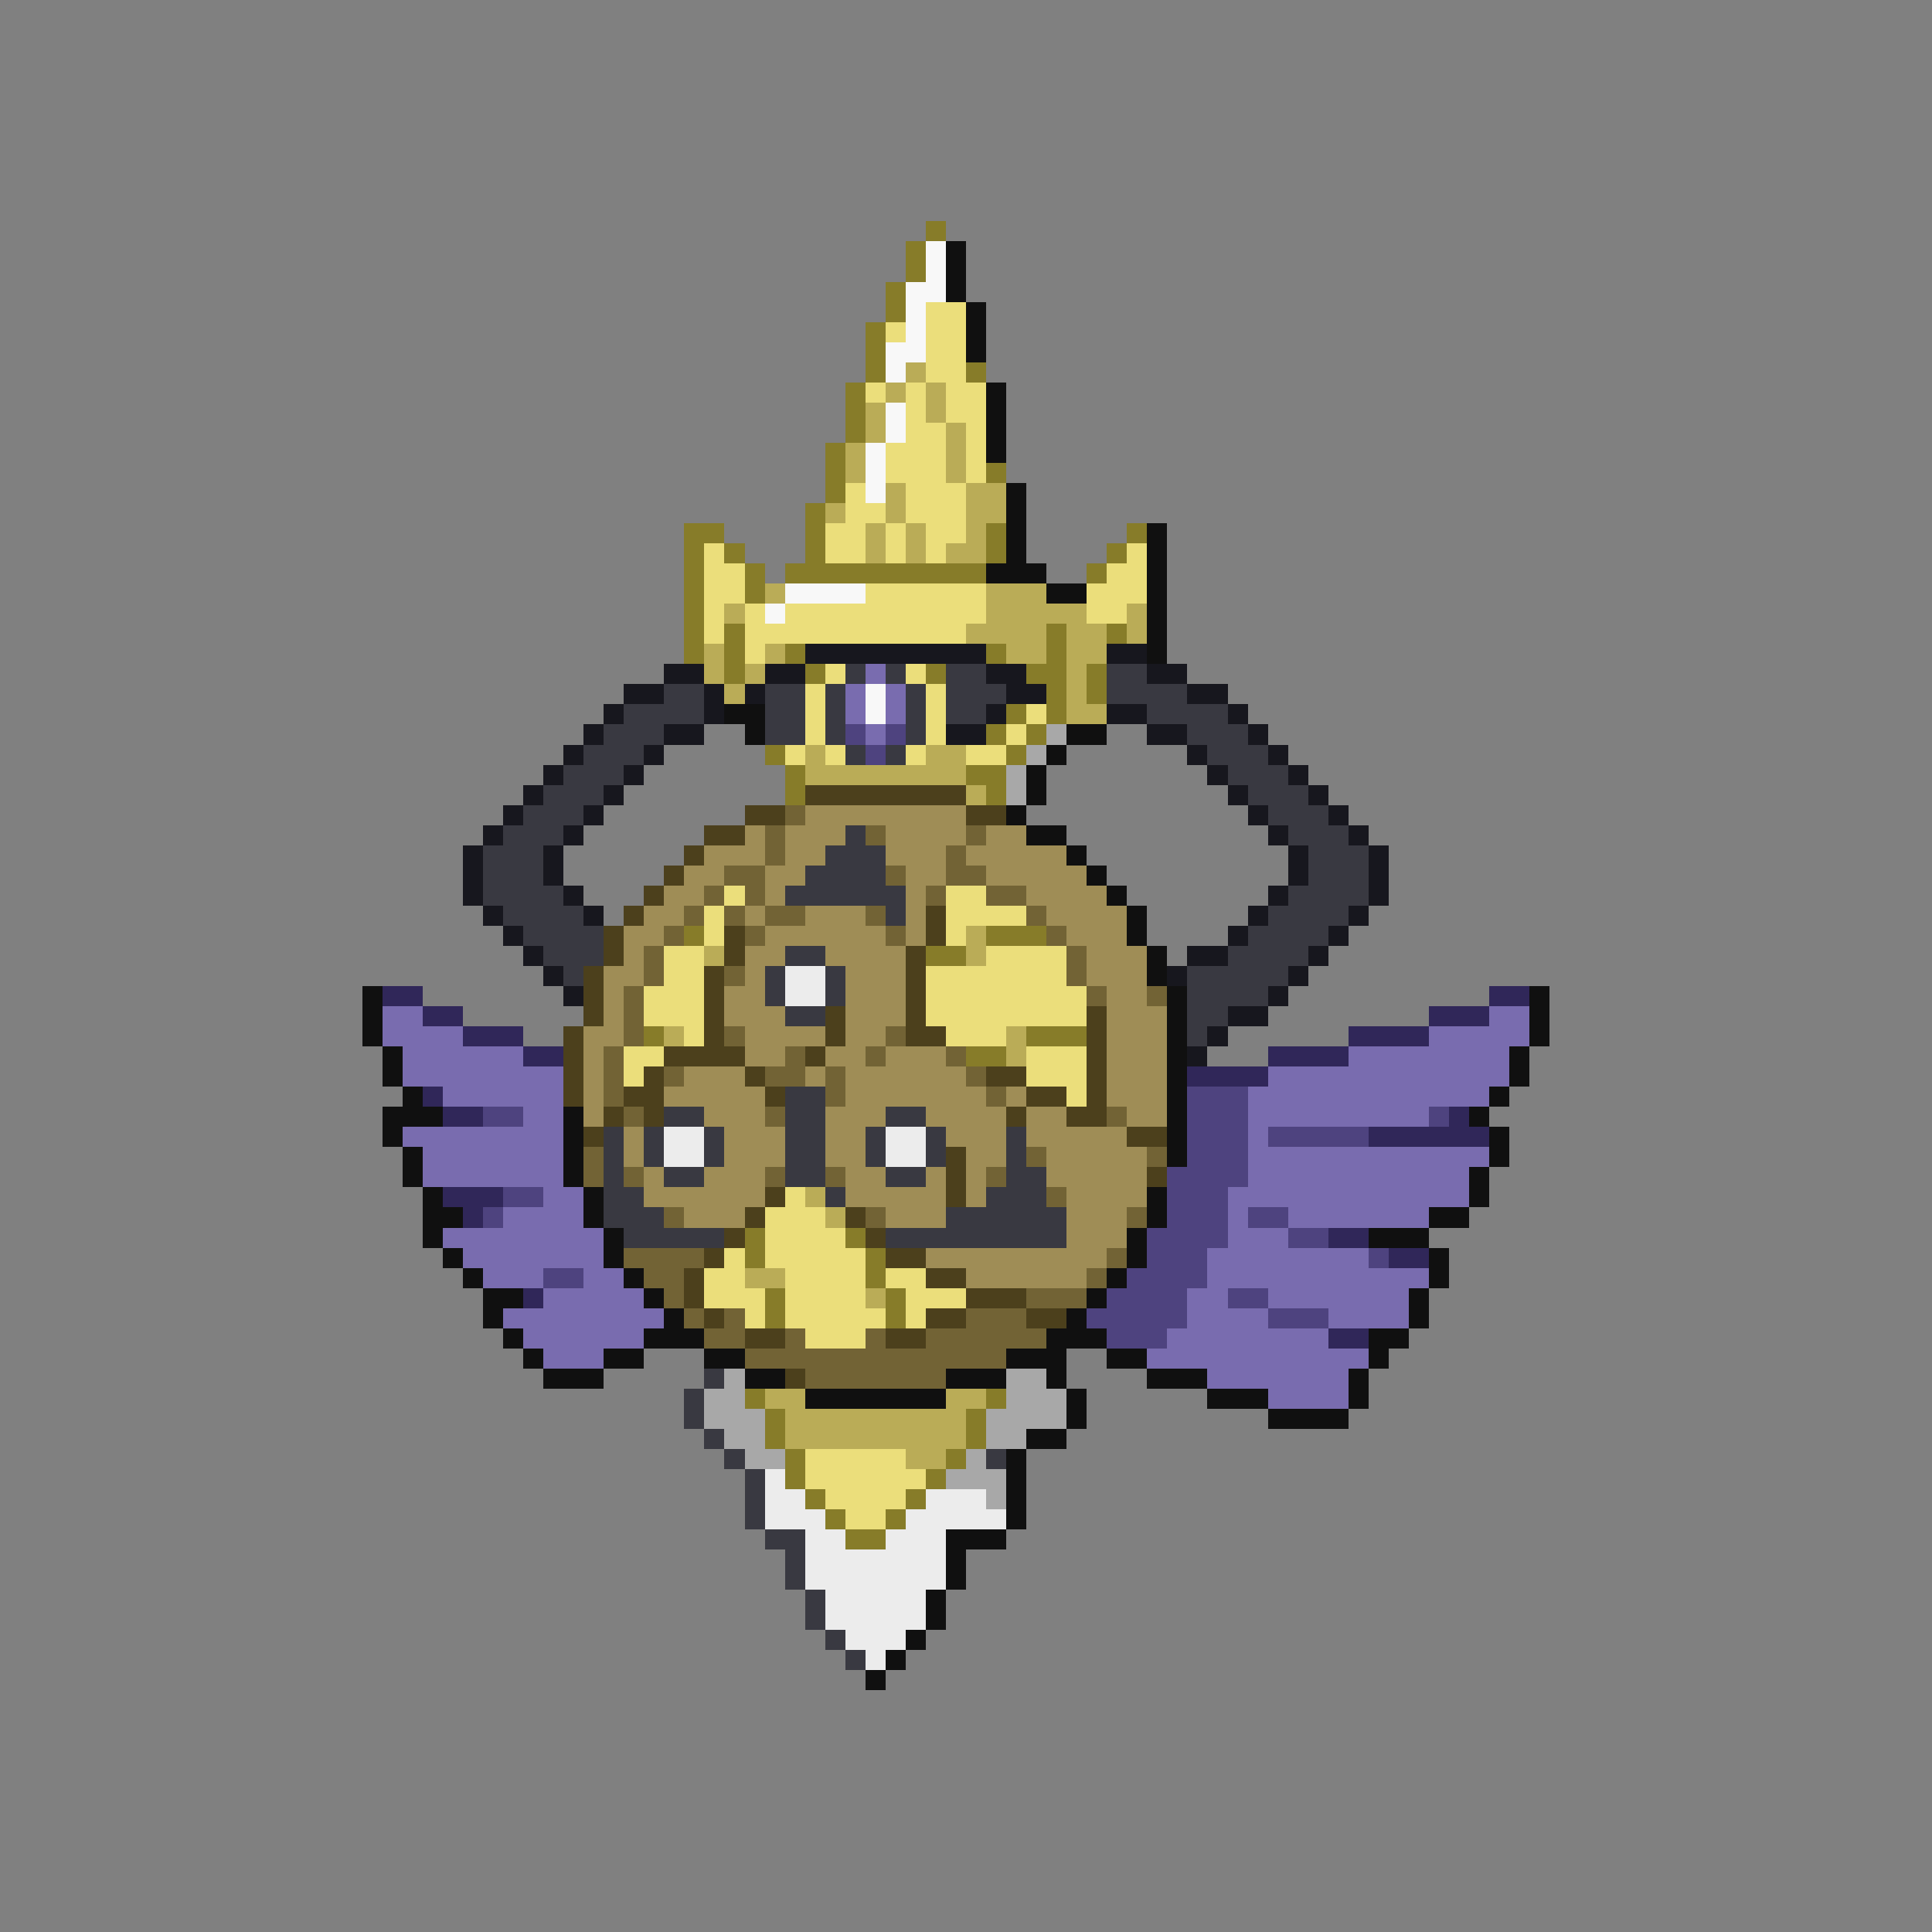 <svg xmlns="http://www.w3.org/2000/svg" viewBox="0 -0.5 96 96" shape-rendering="crispEdges">
<rect x="0" y="-0.5" width="96" height="96" fill="#808080" stroke="none"/>
<path stroke="#877c29" d="M46 11h1M45 12h1M45 13h1M44 14h1M44 15h1M43 16h1M43 17h1M43 18h1M48 18h1M42 19h1M42 20h1M42 21h1M41 22h1M41 23h1M49 23h1M41 24h1M40 25h1M34 26h2M40 26h1M49 26h1M56 26h1M34 27h1M36 27h1M40 27h1M49 27h1M55 27h1M34 28h1M37 28h1M39 28h10M54 28h1M34 29h1M37 29h1M34 30h1M34 31h1M36 31h1M52 31h1M55 31h1M34 32h1M36 32h1M39 32h1M49 32h1M52 32h1M36 33h1M40 33h1M46 33h1M51 33h2M54 33h1M52 34h1M54 34h1M50 35h1M52 35h1M49 36h1M51 36h1M38 37h1M50 37h1M39 38h1M48 38h2M39 39h1M49 39h1M34 46h1M49 46h3M46 47h2M32 51h1M51 51h3M48 52h2M37 61h1M42 61h1M37 62h1M43 62h1M43 63h1M38 64h1M44 64h1M38 65h1M44 65h1M37 69h1M49 69h1M38 70h1M48 70h1M38 71h1M48 71h1M39 72h1M47 72h1M39 73h1M46 73h1M40 74h1M45 74h1M41 75h1M44 75h1M42 76h2" />
<path stroke="#f8f8f8" d="M46 12h1M46 13h1M45 14h2M45 15h1M45 16h1M44 17h2M44 18h1M44 20h1M44 21h1M43 22h1M43 23h1M43 24h1M39 29h4M38 30h1M43 34h1M43 35h1" />
<path stroke="#101010" d="M47 12h1M47 13h1M47 14h1M48 15h1M48 16h1M48 17h1M49 19h1M49 20h1M49 21h1M49 22h1M50 24h1M50 25h1M50 26h1M57 26h1M50 27h1M57 27h1M49 28h3M57 28h1M52 29h2M57 29h1M57 30h1M57 31h1M57 32h1M36 35h2M37 36h1M53 36h2M52 37h1M51 38h1M51 39h1M50 40h1M51 41h2M53 42h1M54 43h1M55 44h1M56 45h1M56 46h1M57 47h1M57 48h1M18 49h1M58 49h1M76 49h1M18 50h1M58 50h1M76 50h1M18 51h1M58 51h1M76 51h1M19 52h1M58 52h1M75 52h1M19 53h1M58 53h1M75 53h1M20 54h1M58 54h1M74 54h1M19 55h3M28 55h1M58 55h1M73 55h1M19 56h1M28 56h1M58 56h1M74 56h1M20 57h1M28 57h1M58 57h1M74 57h1M20 58h1M28 58h1M73 58h1M21 59h1M29 59h1M57 59h1M73 59h1M21 60h2M29 60h1M57 60h1M71 60h2M21 61h1M30 61h1M56 61h1M68 61h3M22 62h1M30 62h1M56 62h1M71 62h1M23 63h1M31 63h1M55 63h1M71 63h1M24 64h2M32 64h1M54 64h1M70 64h1M24 65h1M33 65h1M53 65h1M70 65h1M25 66h1M32 66h3M52 66h3M68 66h2M26 67h1M30 67h2M35 67h2M50 67h3M55 67h2M68 67h1M27 68h3M37 68h2M47 68h3M52 68h1M57 68h3M67 68h1M40 69h7M53 69h1M60 69h3M67 69h1M53 70h1M63 70h4M51 71h2M50 72h1M50 73h1M50 74h1M50 75h1M47 76h3M47 77h1M47 78h1M46 79h1M46 80h1M45 81h1M44 82h1M43 83h1" />
<path stroke="#ebde7b" d="M46 15h2M44 16h1M46 16h2M46 17h2M46 18h2M43 19h1M45 19h1M47 19h2M45 20h1M47 20h2M45 21h2M48 21h1M44 22h3M48 22h1M44 23h3M48 23h1M42 24h1M45 24h3M42 25h2M45 25h3M41 26h2M44 26h1M46 26h2M35 27h1M41 27h2M44 27h1M46 27h1M56 27h1M35 28h2M55 28h2M35 29h2M43 29h6M54 29h3M35 30h1M37 30h1M39 30h10M54 30h2M35 31h1M37 31h11M37 32h1M41 33h1M45 33h1M40 34h1M46 34h1M40 35h1M46 35h1M51 35h1M40 36h1M46 36h1M50 36h1M39 37h1M41 37h1M45 37h1M48 37h2M36 44h1M47 44h2M35 45h1M47 45h4M35 46h1M47 46h1M33 47h2M49 47h4M33 48h2M46 48h7M32 49h3M46 49h8M32 50h3M46 50h8M34 51h1M47 51h3M31 52h2M51 52h3M31 53h1M51 53h3M53 54h1M39 59h1M38 60h3M38 61h4M36 62h1M38 62h5M35 63h2M39 63h4M44 63h2M35 64h3M39 64h4M45 64h3M37 65h1M39 65h5M45 65h1M40 66h3M40 72h5M40 73h6M41 74h4M42 75h2" />
<path stroke="#baac57" d="M45 18h1M44 19h1M46 19h1M43 20h1M46 20h1M43 21h1M47 21h1M42 22h1M47 22h1M42 23h1M47 23h1M44 24h1M48 24h2M41 25h1M44 25h1M48 25h2M43 26h1M45 26h1M48 26h1M43 27h1M45 27h1M47 27h2M38 29h1M49 29h3M36 30h1M49 30h5M56 30h1M48 31h4M53 31h2M56 31h1M35 32h1M38 32h1M50 32h2M53 32h2M35 33h1M37 33h1M53 33h1M36 34h1M53 34h1M53 35h2M40 37h1M46 37h2M40 38h8M48 39h1M48 46h1M35 47h1M48 47h1M33 51h1M50 51h1M50 52h1M40 59h1M41 60h1M37 63h2M43 64h1M38 69h2M47 69h2M39 70h9M39 71h9M45 72h2" />
<path stroke="#17171e" d="M40 32h9M55 32h2M33 33h2M38 33h2M49 33h2M57 33h2M31 34h2M35 34h1M37 34h1M50 34h2M59 34h2M30 35h1M35 35h1M49 35h1M55 35h2M61 35h1M29 36h1M33 36h2M47 36h2M57 36h2M62 36h1M28 37h1M32 37h1M59 37h1M63 37h1M27 38h1M31 38h1M60 38h1M64 38h1M26 39h1M30 39h1M61 39h1M65 39h1M25 40h1M29 40h1M62 40h1M66 40h1M24 41h1M28 41h1M63 41h1M67 41h1M23 42h1M27 42h1M64 42h1M68 42h1M23 43h1M27 43h1M64 43h1M68 43h1M23 44h1M28 44h1M63 44h1M68 44h1M24 45h1M29 45h1M62 45h1M67 45h1M25 46h1M61 46h1M66 46h1M26 47h1M59 47h2M65 47h1M27 48h1M58 48h1M64 48h1M28 49h1M63 49h1M61 50h2M60 51h1M59 52h1" />
<path stroke="#393941" d="M42 33h1M44 33h1M47 33h2M55 33h2M33 34h2M38 34h2M41 34h1M45 34h1M47 34h3M55 34h4M31 35h4M38 35h2M41 35h1M45 35h1M47 35h2M57 35h4M30 36h3M38 36h2M41 36h1M45 36h1M59 36h3M29 37h3M42 37h1M44 37h1M60 37h3M28 38h3M61 38h3M27 39h3M62 39h3M26 40h3M63 40h3M25 41h3M42 41h1M64 41h3M24 42h3M41 42h3M65 42h3M24 43h3M40 43h4M65 43h3M24 44h4M39 44h6M64 44h4M25 45h4M44 45h1M63 45h4M26 46h4M62 46h4M27 47h3M39 47h2M61 47h4M28 48h1M38 48h1M41 48h1M59 48h5M38 49h1M41 49h1M59 49h4M39 50h2M59 50h2M59 51h1M39 54h2M33 55h2M39 55h2M44 55h2M30 56h1M32 56h1M35 56h1M39 56h2M43 56h1M46 56h1M50 56h1M30 57h1M32 57h1M35 57h1M39 57h2M43 57h1M46 57h1M50 57h1M30 58h1M33 58h2M39 58h2M44 58h2M50 58h2M30 59h2M41 59h1M49 59h3M30 60h3M47 60h6M31 61h5M44 61h9M35 68h1M34 69h1M34 70h1M35 71h1M36 72h1M49 72h1M37 73h1M37 74h1M37 75h1M38 76h2M39 77h1M39 78h1M40 79h1M40 80h1M41 81h1M42 82h1" />
<path stroke="#796caf" d="M43 33h1M42 34h1M44 34h1M42 35h1M44 35h1M43 36h1M19 50h2M74 50h2M19 51h4M71 51h5M20 52h6M67 52h8M20 53h8M63 53h12M22 54h6M62 54h12M26 55h2M62 55h9M20 56h8M62 56h1M21 57h7M62 57h12M21 58h7M62 58h11M27 59h2M61 59h12M25 60h4M61 60h1M64 60h7M22 61h8M61 61h3M23 62h7M60 62h8M24 63h3M29 63h2M60 63h11M27 64h5M59 64h2M63 64h7M25 65h8M59 65h4M66 65h4M26 66h6M58 66h8M27 67h3M57 67h11M60 68h7M63 69h4" />
<path stroke="#4e437f" d="M42 36h1M44 36h1M43 37h1M59 54h3M24 55h2M59 55h3M71 55h1M59 56h3M63 56h5M59 57h3M58 58h4M25 59h2M58 59h3M24 60h1M58 60h3M62 60h2M57 61h4M64 61h2M57 62h3M68 62h1M27 63h2M56 63h4M55 64h4M61 64h2M54 65h5M63 65h3M55 66h3" />
<path stroke="#a8a8a8" d="M52 36h1M51 37h1M50 38h1M50 39h1M36 68h1M50 68h2M35 69h2M50 69h3M35 70h3M49 70h4M36 71h2M49 71h2M37 72h2M48 72h1M47 73h3M49 74h1" />
<path stroke="#4c401c" d="M40 39h8M37 40h2M48 40h2M35 41h2M34 42h1M33 43h1M32 44h1M31 45h1M46 45h1M30 46h1M36 46h1M46 46h1M30 47h1M36 47h1M45 47h1M29 48h1M35 48h1M45 48h1M29 49h1M35 49h1M45 49h1M29 50h1M35 50h1M41 50h1M45 50h1M54 50h1M28 51h1M35 51h1M41 51h1M45 51h2M54 51h1M28 52h1M33 52h4M40 52h1M54 52h1M28 53h1M32 53h1M37 53h1M49 53h2M54 53h1M28 54h1M31 54h2M38 54h1M51 54h2M54 54h1M30 55h1M32 55h1M50 55h1M53 55h2M29 56h1M56 56h2M47 57h1M47 58h1M57 58h1M38 59h1M47 59h1M37 60h1M42 60h1M36 61h1M43 61h1M35 62h1M44 62h2M34 63h1M46 63h2M34 64h1M48 64h3M35 65h1M46 65h2M51 65h2M37 66h2M44 66h2M39 68h1" />
<path stroke="#726335" d="M39 40h1M38 41h1M43 41h1M48 41h1M38 42h1M47 42h1M36 43h2M44 43h1M47 43h2M35 44h1M37 44h1M46 44h1M49 44h2M34 45h1M36 45h1M38 45h2M43 45h1M51 45h1M33 46h1M37 46h1M44 46h1M52 46h1M32 47h1M53 47h1M32 48h1M36 48h1M53 48h1M31 49h1M54 49h1M57 49h1M31 50h1M31 51h1M36 51h1M44 51h1M30 52h1M39 52h1M43 52h1M47 52h1M30 53h1M33 53h1M38 53h2M41 53h1M48 53h1M30 54h1M41 54h1M49 54h1M31 55h1M38 55h1M55 55h1M29 57h1M51 57h1M57 57h1M29 58h1M31 58h1M38 58h1M41 58h1M49 58h1M52 59h1M33 60h1M43 60h1M56 60h1M31 62h4M55 62h1M32 63h2M54 63h1M33 64h1M51 64h3M34 65h1M36 65h1M48 65h3M35 66h2M39 66h1M43 66h1M46 66h6M37 67h13M40 68h7" />
<path stroke="#9f8d56" d="M40 40h8M37 41h1M39 41h3M44 41h4M49 41h2M35 42h3M39 42h2M44 42h3M48 42h5M34 43h2M38 43h2M45 43h2M49 43h5M33 44h2M38 44h1M45 44h1M51 44h4M32 45h2M37 45h1M40 45h3M45 45h1M52 45h4M31 46h2M38 46h6M45 46h1M53 46h3M31 47h1M37 47h2M41 47h4M54 47h3M30 48h2M37 48h1M42 48h3M54 48h3M30 49h1M36 49h2M42 49h3M55 49h2M30 50h1M36 50h3M42 50h3M55 50h3M29 51h2M37 51h4M42 51h2M55 51h3M29 52h1M37 52h2M41 52h2M44 52h3M55 52h3M29 53h1M34 53h3M40 53h1M42 53h6M55 53h3M29 54h1M33 54h5M42 54h7M50 54h1M55 54h3M29 55h1M35 55h3M41 55h3M46 55h4M51 55h2M56 55h2M31 56h1M36 56h3M41 56h2M47 56h3M51 56h5M31 57h1M36 57h3M41 57h2M48 57h2M52 57h5M32 58h1M35 58h3M42 58h2M46 58h1M48 58h1M52 58h5M32 59h6M42 59h5M48 59h1M53 59h4M34 60h3M44 60h3M53 60h3M53 61h3M46 62h9M48 63h6" />
<path stroke="#ececec" d="M39 48h2M39 49h2M33 56h2M44 56h2M33 57h2M44 57h2M38 73h1M38 74h2M46 74h3M38 75h3M45 75h5M40 76h2M44 76h3M40 77h7M40 78h7M41 79h5M41 80h5M42 81h3M43 82h1" />
<path stroke="#302759" d="M19 49h2M74 49h2M21 50h2M71 50h3M23 51h3M67 51h4M26 52h2M63 52h4M59 53h4M21 54h1M22 55h2M72 55h1M68 56h6M22 59h3M23 60h1M66 61h2M69 62h2M26 64h1M66 66h2" />
</svg>